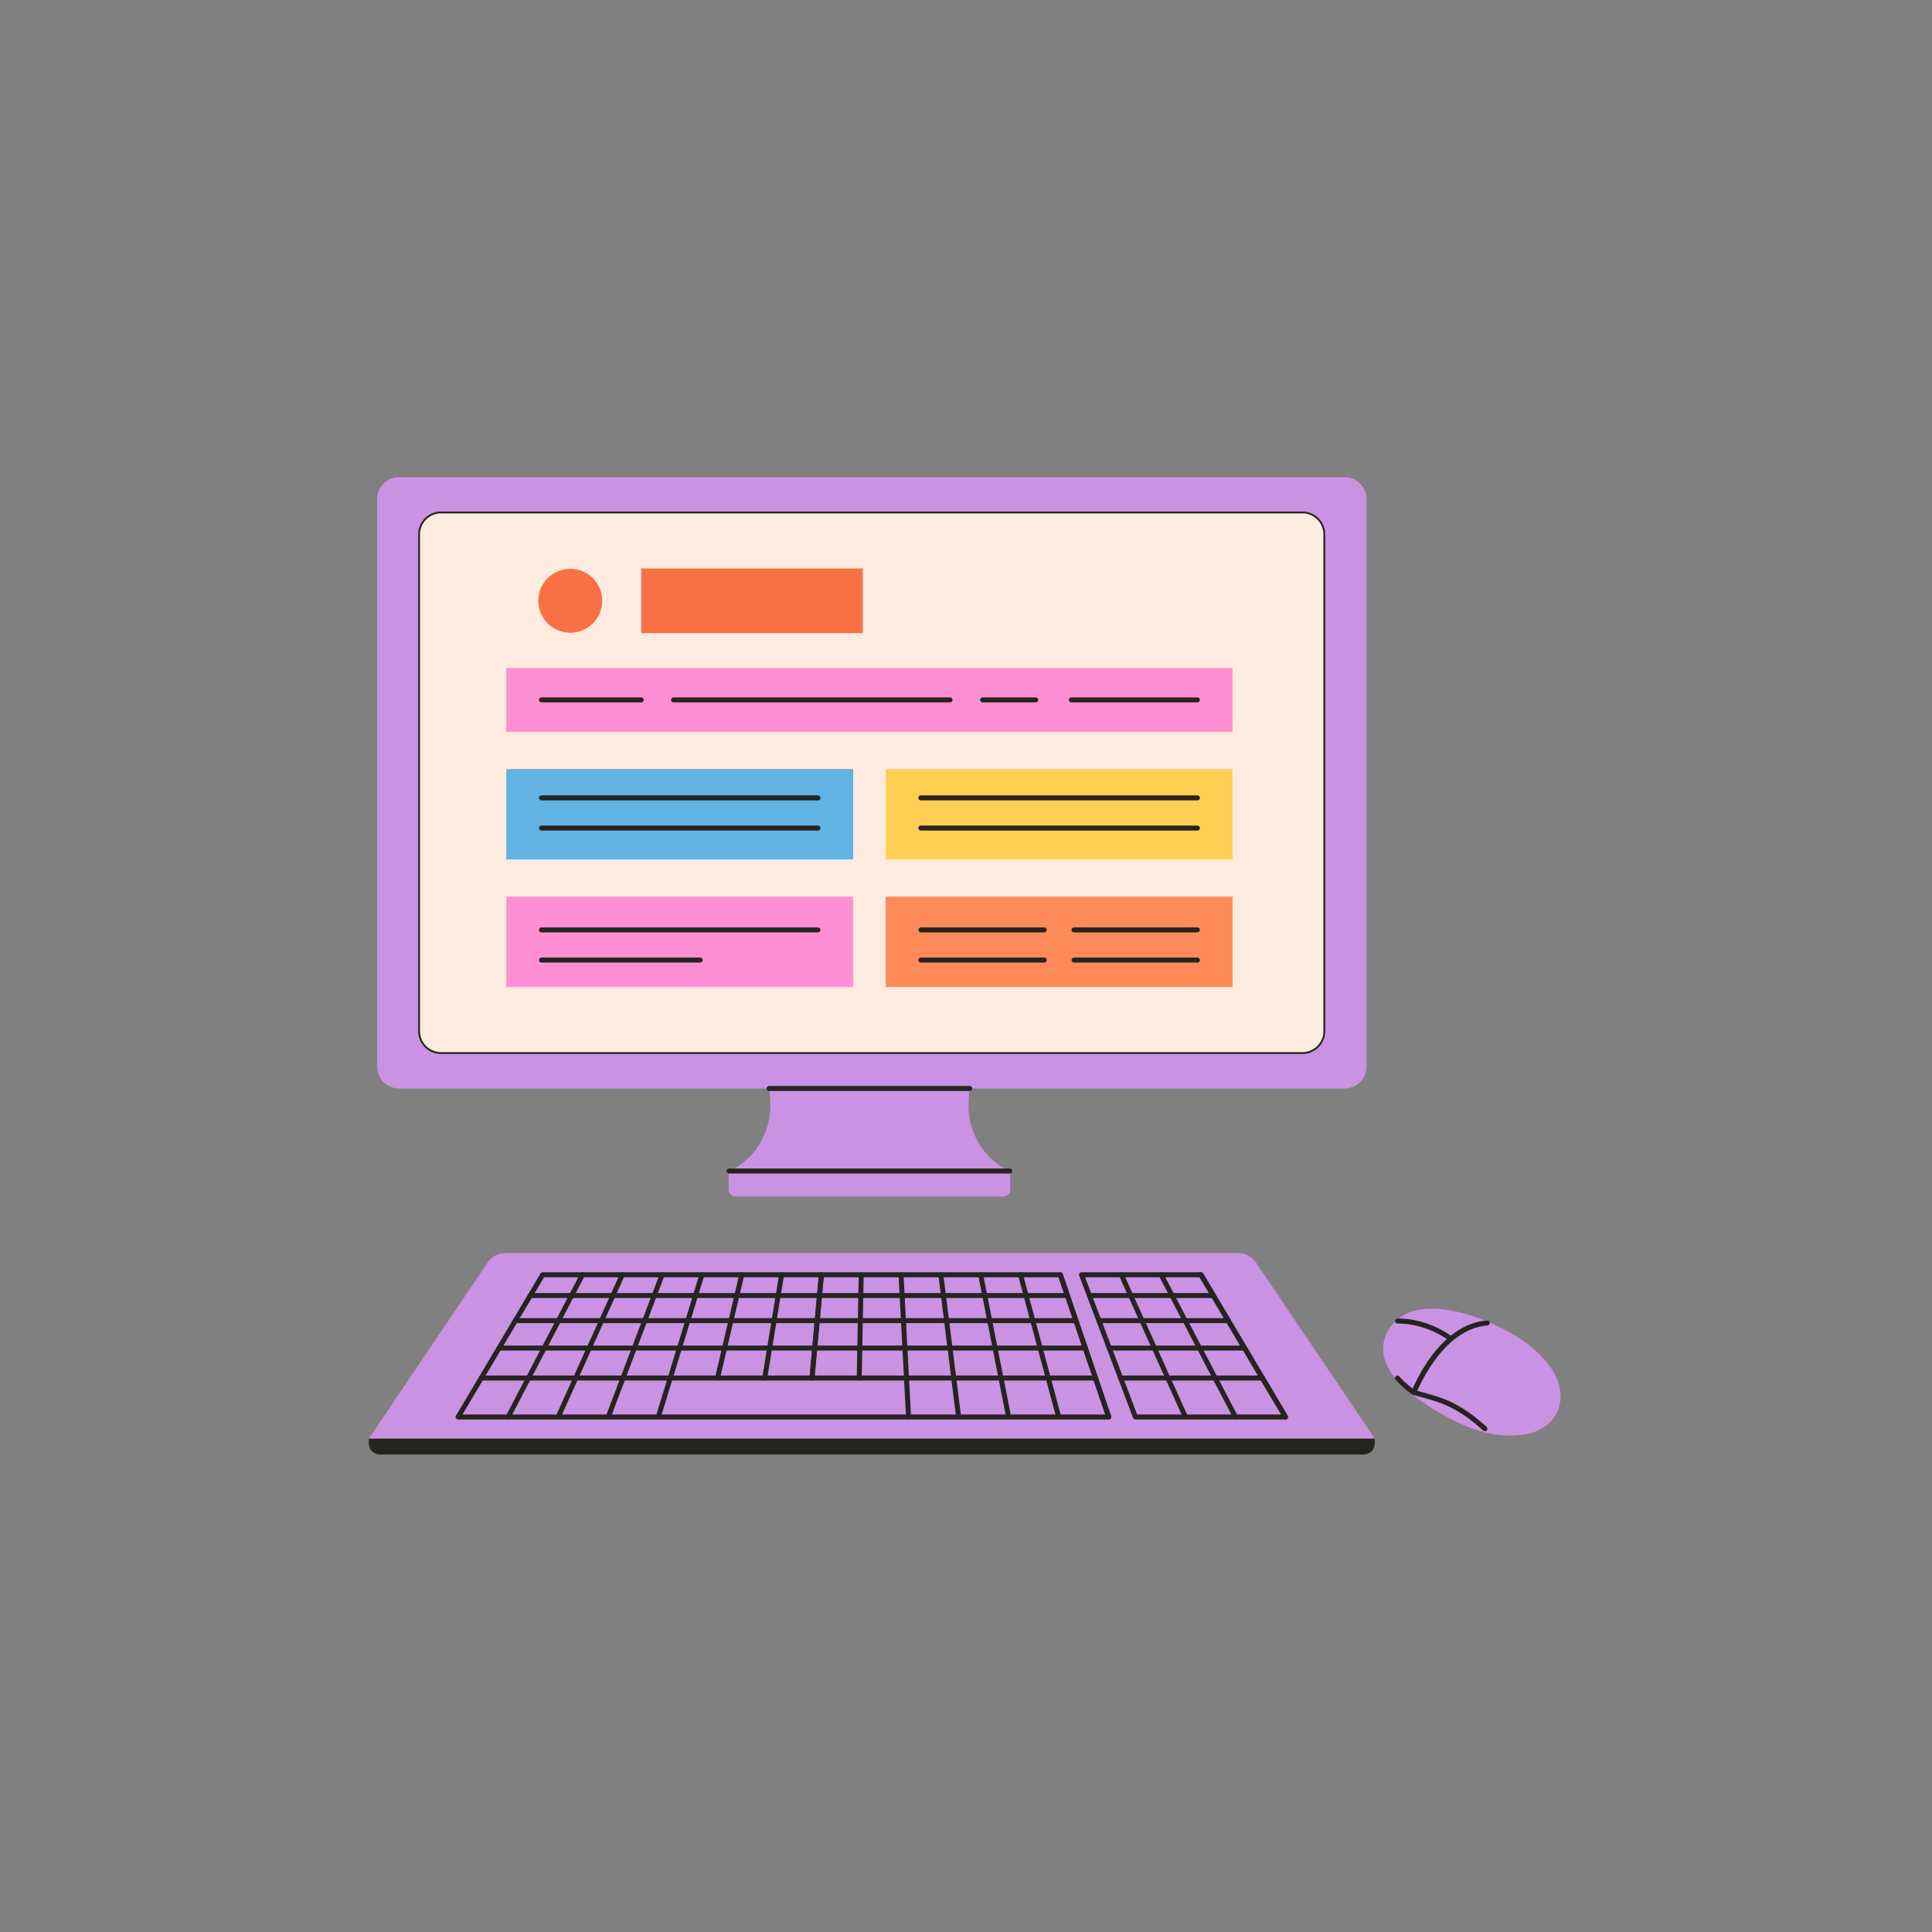 <svg xmlns="http://www.w3.org/2000/svg" xmlns:xlink="http://www.w3.org/1999/xlink" width="500" zoomAndPan="magnify" viewBox="0 0 375 375" height="500" preserveAspectRatio="xMidYMid meet" version="1.0"><rect x="0" y="0" width="375" height="375" fill="#808080" stroke="none"/><defs><clipPath id="45c6d55a7d"><path d="M 73 92.598 L 266 92.598 L 266 212 L 73 212 Z M 73 92.598 " clip-rule="nonzero"/></clipPath><clipPath id="1e72e34c5f"><path d="M 71.586 243 L 267 243 L 267 280 L 71.586 280 Z M 71.586 243 " clip-rule="nonzero"/></clipPath><clipPath id="43b6442cfd"><path d="M 71.586 279 L 267 279 L 267 282.348 L 71.586 282.348 Z M 71.586 279 " clip-rule="nonzero"/></clipPath></defs><path fill="#c992e3" d="M 196 227.258 C 191.148 225.297 188.23 220.051 188.02 215.535 C 187.902 213.086 188.234 211.277 188.234 211.277 L 149.277 211.277 C 149.277 211.277 149.609 213.086 149.492 215.535 C 149.277 220.051 146.359 225.297 141.512 227.258 C 141.484 227.27 141.453 227.281 141.426 227.293 L 168.754 227.285 L 196.086 227.293 C 196.055 227.281 196.027 227.27 196 227.258 Z M 196 227.258 " fill-opacity="1" fill-rule="nonzero"/><g clip-path="url(#45c6d55a7d)"><path fill="#c992e3" d="M 260.992 211.277 L 77.445 211.277 C 76.336 211.277 75.324 210.852 74.566 210.156 C 73.723 209.379 73.195 208.266 73.195 207.027 L 73.195 96.875 C 73.195 95.641 73.719 94.531 74.562 93.754 C 75.32 93.055 76.332 92.625 77.445 92.625 L 260.992 92.625 C 262.164 92.625 263.227 93.102 263.996 93.871 C 264.766 94.641 265.242 95.703 265.242 96.875 L 265.242 207.027 C 265.242 208.172 264.789 209.211 264.055 209.977 C 263.281 210.777 262.195 211.277 260.992 211.277 Z M 260.992 211.277 " fill-opacity="1" fill-rule="nonzero"/></g><path stroke-linecap="butt" transform="matrix(0.472, 0, 0, 0.472, 69.227, 69.442)" fill-opacity="1" fill="#fcebde" fill-rule="nonzero" stroke-linejoin="miter" d="M 388.934 285.919 L 34.677 285.919 C 32.186 285.919 29.935 284.909 28.305 283.28 C 26.675 281.65 25.674 279.399 25.674 276.917 L 25.674 72.618 C 25.674 70.178 26.642 67.969 28.206 66.355 C 29.844 64.667 32.136 63.616 34.677 63.616 L 388.934 63.616 C 391.408 63.616 393.642 64.609 395.272 66.223 C 396.919 67.853 397.937 70.12 397.937 72.618 L 397.937 276.917 C 397.937 279.399 396.927 281.65 395.297 283.28 C 393.667 284.909 391.416 285.919 388.934 285.919 Z M 388.934 285.919 " stroke="#262420" stroke-width="0.75" stroke-opacity="1" stroke-miterlimit="10"/><g clip-path="url(#1e72e34c5f)"><path fill="#c992e3" d="M 266.848 279.254 L 71.586 279.254 L 94.672 245.02 C 94.973 244.57 95.355 244.195 95.797 243.902 C 96.457 243.461 97.242 243.215 98.062 243.215 L 240.371 243.215 C 240.953 243.215 241.52 243.34 242.035 243.57 C 242.727 243.879 243.328 244.375 243.766 245.02 Z M 266.848 279.254 " fill-opacity="1" fill-rule="nonzero"/></g><path fill="#262420" d="M 215.207 275.52 L 88.914 275.52 C 88.742 275.52 88.578 275.426 88.492 275.273 C 88.406 275.125 88.41 274.938 88.5 274.789 L 104.906 247.188 C 104.992 247.043 105.148 246.953 105.32 246.953 L 205.809 246.953 C 206.016 246.953 206.203 247.082 206.27 247.277 L 215.664 274.879 C 215.715 275.027 215.691 275.191 215.598 275.316 C 215.508 275.445 215.363 275.52 215.207 275.52 Z M 89.766 274.551 L 214.527 274.551 L 205.465 247.918 L 105.598 247.918 Z M 89.766 274.551 " fill-opacity="1" fill-rule="nonzero"/><path fill="#262420" d="M 108.344 275.52 C 108.277 275.52 108.211 275.508 108.145 275.477 C 107.902 275.367 107.793 275.082 107.902 274.836 L 120.34 247.234 C 120.449 246.992 120.734 246.887 120.98 246.992 C 121.223 247.105 121.332 247.391 121.223 247.637 L 108.785 275.234 C 108.703 275.414 108.527 275.52 108.344 275.52 Z M 108.344 275.52 " fill-opacity="1" fill-rule="nonzero"/><path fill="#262420" d="M 98.629 275.52 C 98.555 275.52 98.477 275.504 98.406 275.465 C 98.168 275.34 98.078 275.047 98.199 274.812 L 112.621 247.211 C 112.746 246.973 113.039 246.883 113.277 247.008 C 113.512 247.129 113.605 247.422 113.48 247.66 L 99.059 275.262 C 98.973 275.426 98.805 275.52 98.629 275.52 Z M 98.629 275.52 " fill-opacity="1" fill-rule="nonzero"/><path fill="#262420" d="M 118.059 275.52 C 118 275.52 117.945 275.512 117.887 275.488 C 117.637 275.395 117.512 275.113 117.605 274.863 L 128.059 247.266 C 128.152 247.016 128.43 246.891 128.684 246.984 C 128.934 247.078 129.059 247.355 128.965 247.605 L 118.512 275.207 C 118.438 275.402 118.254 275.52 118.059 275.52 Z M 118.059 275.52 " fill-opacity="1" fill-rule="nonzero"/><path fill="#262420" d="M 127.773 275.52 C 127.727 275.52 127.68 275.512 127.633 275.5 C 127.375 275.422 127.23 275.148 127.312 274.895 L 135.777 247.293 C 135.855 247.039 136.125 246.895 136.383 246.973 C 136.641 247.051 136.781 247.32 136.703 247.578 L 128.234 275.176 C 128.172 275.387 127.98 275.52 127.773 275.52 Z M 127.773 275.52 " fill-opacity="1" fill-rule="nonzero"/><path fill="#262420" d="M 139.266 267.961 C 139.227 267.961 139.191 267.957 139.152 267.949 C 138.891 267.887 138.73 267.625 138.793 267.367 L 143.5 247.324 C 143.559 247.066 143.82 246.902 144.082 246.965 C 144.344 247.023 144.504 247.285 144.441 247.547 L 139.734 267.59 C 139.684 267.812 139.484 267.961 139.266 267.961 Z M 139.266 267.961 " fill-opacity="1" fill-rule="nonzero"/><path fill="#262420" d="M 148.434 267.961 C 148.41 267.961 148.383 267.961 148.355 267.953 C 148.094 267.914 147.914 267.664 147.957 267.398 L 151.223 247.355 C 151.266 247.094 151.508 246.91 151.777 246.957 C 152.043 247 152.223 247.25 152.18 247.516 L 148.914 267.555 C 148.875 267.793 148.668 267.961 148.434 267.961 Z M 148.434 267.961 " fill-opacity="1" fill-rule="nonzero"/><path fill="#262420" d="M 157.605 267.961 C 157.594 267.961 157.578 267.961 157.562 267.961 C 157.297 267.934 157.102 267.699 157.125 267.434 L 158.949 247.391 C 158.973 247.125 159.191 246.926 159.477 246.953 C 159.742 246.977 159.938 247.215 159.914 247.48 L 158.09 267.52 C 158.066 267.773 157.855 267.961 157.605 267.961 Z M 157.605 267.961 " fill-opacity="1" fill-rule="nonzero"/><path fill="#262420" d="M 157.605 267.961 C 157.594 267.961 157.578 267.961 157.562 267.961 C 157.297 267.934 157.102 267.699 157.125 267.434 L 158.949 247.391 C 158.973 247.125 159.191 246.926 159.477 246.953 C 159.742 246.977 159.938 247.215 159.914 247.48 L 158.09 267.52 C 158.066 267.773 157.855 267.961 157.605 267.961 Z M 157.605 267.961 " fill-opacity="1" fill-rule="nonzero"/><path fill="#262420" d="M 166.777 267.961 C 166.773 267.961 166.77 267.961 166.77 267.961 C 166.5 267.957 166.289 267.734 166.293 267.469 L 166.676 247.426 C 166.68 247.16 166.91 246.93 167.172 246.953 C 167.438 246.957 167.648 247.176 167.645 247.445 L 167.262 267.488 C 167.258 267.75 167.039 267.961 166.777 267.961 Z M 166.777 267.961 " fill-opacity="1" fill-rule="nonzero"/><path fill="#262420" d="M 176.348 275.52 C 176.09 275.52 175.879 275.32 175.863 275.062 L 174.406 247.461 C 174.395 247.195 174.598 246.965 174.863 246.953 C 175.113 246.938 175.359 247.145 175.375 247.41 L 176.832 275.012 C 176.844 275.277 176.641 275.504 176.371 275.52 C 176.363 275.52 176.355 275.52 176.348 275.52 Z M 176.348 275.52 " fill-opacity="1" fill-rule="nonzero"/><path fill="#262420" d="M 186.062 275.52 C 185.82 275.52 185.613 275.34 185.582 275.094 L 182.141 247.496 C 182.105 247.23 182.297 246.988 182.562 246.953 C 182.828 246.926 183.07 247.109 183.102 247.375 L 186.543 274.977 C 186.574 275.242 186.387 275.484 186.121 275.516 C 186.102 275.52 186.082 275.52 186.062 275.52 Z M 186.062 275.52 " fill-opacity="1" fill-rule="nonzero"/><path fill="#262420" d="M 195.777 275.52 C 195.551 275.52 195.348 275.359 195.301 275.129 L 189.875 247.527 C 189.824 247.266 189.996 247.012 190.258 246.961 C 190.52 246.914 190.773 247.082 190.824 247.344 L 196.25 274.941 C 196.305 275.203 196.133 275.461 195.871 275.512 C 195.84 275.516 195.805 275.52 195.777 275.52 Z M 195.777 275.52 " fill-opacity="1" fill-rule="nonzero"/><path fill="#262420" d="M 205.492 275.52 C 205.277 275.52 205.082 275.379 205.023 275.16 L 197.613 247.562 C 197.543 247.305 197.695 247.035 197.953 246.969 C 198.219 246.898 198.48 247.055 198.547 247.309 L 205.957 274.91 C 206.027 275.168 205.875 275.434 205.617 275.504 C 205.574 275.516 205.531 275.52 205.492 275.52 Z M 205.492 275.52 " fill-opacity="1" fill-rule="nonzero"/><path fill="#262420" d="M 215.207 275.52 C 215.004 275.52 214.816 275.395 214.746 275.191 L 205.352 247.594 C 205.266 247.34 205.402 247.062 205.652 246.977 C 205.906 246.891 206.184 247.027 206.27 247.277 L 215.664 274.879 C 215.75 275.133 215.613 275.406 215.363 275.492 C 215.309 275.512 215.258 275.52 215.207 275.52 Z M 215.207 275.52 " fill-opacity="1" fill-rule="nonzero"/><path fill="#262420" d="M 210.648 262.137 L 96.871 262.137 C 96.605 262.137 96.387 261.918 96.387 261.652 C 96.387 261.383 96.605 261.168 96.871 261.168 L 210.648 261.168 C 210.918 261.168 211.133 261.383 211.133 261.652 C 211.133 261.918 210.918 262.137 210.648 262.137 Z M 210.648 262.137 " fill-opacity="1" fill-rule="nonzero"/><path fill="#262420" d="M 212.633 267.961 L 93.406 267.961 C 93.141 267.961 92.922 267.746 92.922 267.477 C 92.922 267.211 93.141 266.992 93.406 266.992 L 212.633 266.992 C 212.898 266.992 213.117 267.211 213.117 267.477 C 213.117 267.746 212.898 267.961 212.633 267.961 Z M 212.633 267.961 " fill-opacity="1" fill-rule="nonzero"/><path fill="#262420" d="M 208.84 256.816 L 100.031 256.816 C 99.766 256.816 99.547 256.602 99.547 256.332 C 99.547 256.066 99.766 255.848 100.031 255.848 L 208.84 255.848 C 209.105 255.848 209.324 256.066 209.324 256.332 C 209.324 256.602 209.105 256.816 208.84 256.816 Z M 208.84 256.816 " fill-opacity="1" fill-rule="nonzero"/><path fill="#262420" d="M 207.18 251.945 L 102.93 251.945 C 102.66 251.945 102.445 251.727 102.445 251.461 C 102.445 251.191 102.66 250.977 102.93 250.977 L 207.18 250.977 C 207.449 250.977 207.664 251.191 207.664 251.461 C 207.664 251.727 207.449 251.945 207.18 251.945 Z M 207.18 251.945 " fill-opacity="1" fill-rule="nonzero"/><path fill="#262420" d="M 249.52 275.52 L 220.375 275.52 C 220.176 275.52 219.996 275.395 219.926 275.207 L 209.473 247.605 C 209.414 247.457 209.438 247.293 209.527 247.16 C 209.617 247.031 209.766 246.953 209.926 246.953 L 233.113 246.953 C 233.285 246.953 233.445 247.043 233.531 247.188 L 249.938 274.789 C 250.027 274.938 250.027 275.125 249.941 275.273 C 249.855 275.426 249.695 275.52 249.52 275.52 Z M 220.711 274.551 L 248.672 274.551 L 232.84 247.918 L 210.625 247.918 Z M 220.711 274.551 " fill-opacity="1" fill-rule="nonzero"/><path fill="#262420" d="M 239.809 275.52 C 239.633 275.52 239.465 275.426 239.375 275.262 L 224.957 247.66 C 224.832 247.422 224.922 247.129 225.16 247.008 C 225.398 246.883 225.691 246.973 225.812 247.211 L 240.234 274.812 C 240.359 275.047 240.27 275.34 240.031 275.465 C 239.957 275.504 239.883 275.52 239.809 275.52 Z M 239.809 275.52 " fill-opacity="1" fill-rule="nonzero"/><path fill="#262420" d="M 230.09 275.52 C 229.906 275.52 229.73 275.414 229.648 275.234 L 217.215 247.637 C 217.105 247.391 217.211 247.105 217.457 246.992 C 217.699 246.887 217.984 246.992 218.098 247.234 L 230.531 274.836 C 230.641 275.082 230.535 275.367 230.289 275.477 C 230.227 275.508 230.156 275.52 230.09 275.52 Z M 230.09 275.52 " fill-opacity="1" fill-rule="nonzero"/><path fill="#262420" d="M 249.523 275.52 C 249.355 275.52 249.195 275.434 249.105 275.281 L 232.699 247.684 C 232.562 247.453 232.637 247.156 232.867 247.02 C 233.098 246.883 233.395 246.957 233.531 247.188 L 249.938 274.789 C 250.074 275.02 250 275.316 249.77 275.453 C 249.691 275.496 249.605 275.52 249.523 275.52 Z M 249.523 275.52 " fill-opacity="1" fill-rule="nonzero"/><path fill="#262420" d="M 241.566 262.137 L 215.309 262.137 C 215.039 262.137 214.824 261.918 214.824 261.652 C 214.824 261.383 215.039 261.168 215.309 261.168 L 241.566 261.168 C 241.832 261.168 242.051 261.383 242.051 261.652 C 242.051 261.918 241.832 262.137 241.566 262.137 Z M 241.566 262.137 " fill-opacity="1" fill-rule="nonzero"/><path fill="#262420" d="M 245.027 267.961 L 217.516 267.961 C 217.246 267.961 217.031 267.746 217.031 267.477 C 217.031 267.211 217.246 266.992 217.516 266.992 L 245.027 266.992 C 245.297 266.992 245.512 267.211 245.512 267.477 C 245.512 267.746 245.297 267.961 245.027 267.961 Z M 245.027 267.961 " fill-opacity="1" fill-rule="nonzero"/><path fill="#262420" d="M 238.402 256.816 L 213.293 256.816 C 213.027 256.816 212.809 256.602 212.809 256.332 C 212.809 256.066 213.027 255.848 213.293 255.848 L 238.402 255.848 C 238.672 255.848 238.887 256.066 238.887 256.332 C 238.887 256.602 238.672 256.816 238.402 256.816 Z M 238.402 256.816 " fill-opacity="1" fill-rule="nonzero"/><path fill="#262420" d="M 235.508 251.945 L 211.449 251.945 C 211.18 251.945 210.965 251.727 210.965 251.461 C 210.965 251.191 211.18 250.977 211.449 250.977 L 235.508 250.977 C 235.773 250.977 235.992 251.191 235.992 251.461 C 235.992 251.727 235.773 251.945 235.508 251.945 Z M 235.508 251.945 " fill-opacity="1" fill-rule="nonzero"/><path fill="#c992e3" d="M 194.723 232.246 L 142.789 232.246 C 142.43 232.246 142.102 232.109 141.859 231.879 C 141.59 231.633 141.426 231.277 141.426 230.887 L 141.426 227.293 L 196.086 227.293 L 196.086 230.887 C 196.086 231.277 195.922 231.629 195.656 231.879 C 195.41 232.109 195.082 232.246 194.723 232.246 Z M 194.723 232.246 " fill-opacity="1" fill-rule="nonzero"/><path fill="#262420" d="M 188.234 211.762 L 149.277 211.762 C 149.008 211.762 148.793 211.547 148.793 211.277 C 148.793 211.012 149.008 210.793 149.277 210.793 L 188.234 210.793 C 188.504 210.793 188.719 211.012 188.719 211.277 C 188.719 211.547 188.504 211.762 188.234 211.762 Z M 188.234 211.762 " fill-opacity="1" fill-rule="nonzero"/><path fill="#262420" d="M 196 227.777 L 141.512 227.777 C 141.246 227.777 141.027 227.559 141.027 227.293 C 141.027 227.027 141.246 226.809 141.512 226.809 L 196 226.809 C 196.266 226.809 196.484 227.027 196.484 227.293 C 196.484 227.559 196.266 227.777 196 227.777 Z M 196 227.777 " fill-opacity="1" fill-rule="nonzero"/><g clip-path="url(#43b6442cfd)"><path fill="#262420" d="M 71.59 279.254 L 71.59 280.168 C 71.59 280.797 71.859 281.363 72.289 281.754 C 72.672 282.105 73.18 282.316 73.738 282.316 L 264.699 282.316 C 265.352 282.316 265.938 282.027 266.332 281.562 C 266.652 281.188 266.848 280.699 266.848 280.168 L 266.848 279.254 Z M 71.59 279.254 " fill-opacity="1" fill-rule="nonzero"/></g><path fill="#c992e3" d="M 271.547 255.832 C 268.676 258.117 264.371 264.684 277.047 272.77 C 284.535 277.551 290.066 279.254 295.676 278.469 C 299.258 277.965 301.648 275.953 302.512 273.418 C 303.332 271.016 302.867 268.457 301.344 265.984 C 299.176 262.473 294.859 259.133 289.035 256.656 C 278.906 252.355 273.527 254.254 271.547 255.832 Z M 271.547 255.832 " fill-opacity="1" fill-rule="nonzero"/><path fill="#262420" d="M 274.426 270.773 C 274.367 270.773 274.309 270.762 274.254 270.742 C 274.004 270.645 273.879 270.363 273.973 270.113 C 274.18 269.578 279.109 256.984 288.656 256.305 C 288.93 256.289 289.152 256.484 289.172 256.75 C 289.191 257.02 288.992 257.25 288.723 257.27 C 279.793 257.906 274.926 270.336 274.879 270.461 C 274.805 270.652 274.621 270.773 274.426 270.773 Z M 274.426 270.773 " fill-opacity="1" fill-rule="nonzero"/><path fill="#262420" d="M 281.543 260.277 C 281.445 260.277 281.348 260.25 281.262 260.188 C 276.176 256.605 271.355 256.906 271.309 256.91 C 271.047 256.93 270.809 256.727 270.793 256.461 C 270.773 256.195 270.973 255.961 271.238 255.941 C 271.445 255.926 276.453 255.617 281.82 259.398 C 282.039 259.551 282.09 259.852 281.938 260.07 C 281.844 260.207 281.695 260.277 281.543 260.277 Z M 281.543 260.277 " fill-opacity="1" fill-rule="nonzero"/><path fill="#262420" d="M 288.227 277.805 C 288.113 277.805 287.996 277.766 287.902 277.68 C 282.754 273.012 279.547 272.156 275.109 270.973 L 274.156 270.691 C 274.082 270.641 272.301 269.453 270.875 267.789 C 270.703 267.586 270.727 267.281 270.93 267.109 C 271.133 266.934 271.438 266.957 271.613 267.16 C 272.805 268.551 274.305 269.617 274.629 269.84 L 275.359 270.035 C 279.93 271.258 283.23 272.137 288.555 276.965 C 288.75 277.145 288.766 277.449 288.586 277.648 C 288.492 277.754 288.359 277.805 288.227 277.805 Z M 288.227 277.805 " fill-opacity="1" fill-rule="nonzero"/><path fill="#f97046" d="M 116.891 116.609 C 116.891 117.016 116.852 117.418 116.77 117.82 C 116.691 118.219 116.574 118.605 116.418 118.984 C 116.262 119.359 116.07 119.719 115.844 120.055 C 115.617 120.395 115.359 120.707 115.074 120.996 C 114.785 121.285 114.473 121.543 114.133 121.77 C 113.793 121.996 113.438 122.188 113.059 122.34 C 112.684 122.496 112.297 122.617 111.895 122.695 C 111.496 122.773 111.094 122.812 110.684 122.812 C 110.277 122.812 109.875 122.773 109.473 122.695 C 109.074 122.617 108.688 122.496 108.309 122.34 C 107.934 122.188 107.578 121.996 107.238 121.77 C 106.898 121.543 106.586 121.285 106.297 120.996 C 106.008 120.707 105.75 120.395 105.527 120.055 C 105.301 119.719 105.109 119.359 104.953 118.984 C 104.797 118.605 104.68 118.219 104.598 117.82 C 104.52 117.418 104.48 117.016 104.48 116.609 C 104.48 116.199 104.52 115.797 104.598 115.398 C 104.68 115 104.797 114.609 104.953 114.234 C 105.109 113.855 105.301 113.5 105.527 113.16 C 105.75 112.82 106.008 112.508 106.297 112.219 C 106.586 111.934 106.898 111.676 107.238 111.449 C 107.578 111.223 107.934 111.031 108.309 110.875 C 108.688 110.719 109.074 110.602 109.473 110.523 C 109.875 110.441 110.277 110.402 110.684 110.402 C 111.094 110.402 111.496 110.441 111.895 110.523 C 112.297 110.602 112.684 110.719 113.059 110.875 C 113.438 111.031 113.793 111.223 114.133 111.449 C 114.473 111.676 114.785 111.934 115.074 112.219 C 115.359 112.508 115.617 112.82 115.844 113.16 C 116.07 113.5 116.262 113.855 116.418 114.234 C 116.574 114.609 116.691 115 116.77 115.398 C 116.852 115.797 116.891 116.199 116.891 116.609 Z M 116.891 116.609 " fill-opacity="1" fill-rule="nonzero"/><path fill="#f97046" d="M 124.473 110.336 L 167.473 110.336 L 167.473 122.883 L 124.473 122.883 Z M 124.473 110.336 " fill-opacity="1" fill-rule="nonzero"/><path fill="#ff8fd3" d="M 98.273 129.641 L 239.234 129.641 L 239.234 142.051 L 98.273 142.051 Z M 98.273 129.641 " fill-opacity="1" fill-rule="nonzero"/><path fill="#60b3e3" d="M 98.273 149.277 L 165.594 149.277 L 165.594 166.816 L 98.273 166.816 Z M 98.273 149.277 " fill-opacity="1" fill-rule="nonzero"/><path fill="#ff8fd3" d="M 98.273 174.043 L 165.594 174.043 L 165.594 191.578 L 98.273 191.578 Z M 98.273 174.043 " fill-opacity="1" fill-rule="nonzero"/><path fill="#ffce53" d="M 171.918 149.277 L 239.238 149.277 L 239.238 166.816 L 171.918 166.816 Z M 171.918 149.277 " fill-opacity="1" fill-rule="nonzero"/><path fill="#ff8a59" d="M 171.918 174.043 L 239.238 174.043 L 239.238 191.578 L 171.918 191.578 Z M 171.918 174.043 " fill-opacity="1" fill-rule="nonzero"/><path fill="#262420" d="M 158.77 155.352 L 105.098 155.352 C 104.832 155.352 104.613 155.137 104.613 154.867 C 104.613 154.602 104.832 154.383 105.098 154.383 L 158.77 154.383 C 159.035 154.383 159.254 154.602 159.254 154.867 C 159.254 155.137 159.035 155.352 158.77 155.352 Z M 158.77 155.352 " fill-opacity="1" fill-rule="nonzero"/><path fill="#262420" d="M 124.473 136.332 L 105.098 136.332 C 104.832 136.332 104.613 136.113 104.613 135.848 C 104.613 135.578 104.832 135.363 105.098 135.363 L 124.473 135.363 C 124.738 135.363 124.957 135.578 124.957 135.848 C 124.957 136.113 124.738 136.332 124.473 136.332 Z M 124.473 136.332 " fill-opacity="1" fill-rule="nonzero"/><path fill="#262420" d="M 232.414 136.332 L 207.934 136.332 C 207.664 136.332 207.449 136.113 207.449 135.848 C 207.449 135.578 207.664 135.363 207.934 135.363 L 232.414 135.363 C 232.68 135.363 232.898 135.578 232.898 135.848 C 232.898 136.113 232.68 136.332 232.414 136.332 Z M 232.414 136.332 " fill-opacity="1" fill-rule="nonzero"/><path fill="#262420" d="M 184.402 136.332 L 130.73 136.332 C 130.465 136.332 130.246 136.113 130.246 135.848 C 130.246 135.578 130.465 135.363 130.73 135.363 L 184.402 135.363 C 184.668 135.363 184.887 135.578 184.887 135.848 C 184.887 136.113 184.668 136.332 184.402 136.332 Z M 184.402 136.332 " fill-opacity="1" fill-rule="nonzero"/><path fill="#262420" d="M 201.051 136.332 L 190.715 136.332 C 190.445 136.332 190.23 136.113 190.23 135.848 C 190.23 135.578 190.445 135.363 190.715 135.363 L 201.051 135.363 C 201.316 135.363 201.535 135.578 201.535 135.848 C 201.535 136.113 201.316 136.332 201.051 136.332 Z M 201.051 136.332 " fill-opacity="1" fill-rule="nonzero"/><path fill="#262420" d="M 158.77 161.207 L 105.098 161.207 C 104.832 161.207 104.613 160.992 104.613 160.723 C 104.613 160.457 104.832 160.238 105.098 160.238 L 158.77 160.238 C 159.035 160.238 159.254 160.457 159.254 160.723 C 159.254 160.992 159.035 161.207 158.77 161.207 Z M 158.77 161.207 " fill-opacity="1" fill-rule="nonzero"/><path fill="#262420" d="M 232.414 155.352 L 178.742 155.352 C 178.477 155.352 178.258 155.137 178.258 154.867 C 178.258 154.602 178.477 154.383 178.742 154.383 L 232.414 154.383 C 232.68 154.383 232.898 154.602 232.898 154.867 C 232.898 155.137 232.68 155.352 232.414 155.352 Z M 232.414 155.352 " fill-opacity="1" fill-rule="nonzero"/><path fill="#262420" d="M 232.414 161.207 L 178.742 161.207 C 178.477 161.207 178.258 160.992 178.258 160.723 C 178.258 160.457 178.477 160.238 178.742 160.238 L 232.414 160.238 C 232.68 160.238 232.898 160.457 232.898 160.723 C 232.898 160.992 232.68 161.207 232.414 161.207 Z M 232.414 161.207 " fill-opacity="1" fill-rule="nonzero"/><path fill="#262420" d="M 202.684 180.977 L 178.742 180.977 C 178.477 180.977 178.258 180.758 178.258 180.492 C 178.258 180.227 178.477 180.008 178.742 180.008 L 202.684 180.008 C 202.953 180.008 203.168 180.227 203.168 180.492 C 203.168 180.758 202.953 180.977 202.684 180.977 Z M 202.684 180.977 " fill-opacity="1" fill-rule="nonzero"/><path fill="#262420" d="M 202.684 186.832 L 178.742 186.832 C 178.477 186.832 178.258 186.617 178.258 186.348 C 178.258 186.082 178.477 185.863 178.742 185.863 L 202.684 185.863 C 202.953 185.863 203.168 186.082 203.168 186.348 C 203.168 186.617 202.953 186.832 202.684 186.832 Z M 202.684 186.832 " fill-opacity="1" fill-rule="nonzero"/><path fill="#262420" d="M 232.414 180.977 L 208.469 180.977 C 208.203 180.977 207.984 180.758 207.984 180.492 C 207.984 180.227 208.203 180.008 208.469 180.008 L 232.414 180.008 C 232.68 180.008 232.898 180.227 232.898 180.492 C 232.898 180.758 232.68 180.977 232.414 180.977 Z M 232.414 180.977 " fill-opacity="1" fill-rule="nonzero"/><path fill="#262420" d="M 232.414 186.832 L 208.469 186.832 C 208.203 186.832 207.984 186.617 207.984 186.348 C 207.984 186.082 208.203 185.863 208.469 185.863 L 232.414 185.863 C 232.68 185.863 232.898 186.082 232.898 186.348 C 232.898 186.617 232.68 186.832 232.414 186.832 Z M 232.414 186.832 " fill-opacity="1" fill-rule="nonzero"/><path fill="#262420" d="M 158.77 180.977 L 105.098 180.977 C 104.832 180.977 104.613 180.758 104.613 180.492 C 104.613 180.227 104.832 180.008 105.098 180.008 L 158.77 180.008 C 159.035 180.008 159.254 180.227 159.254 180.492 C 159.254 180.758 159.035 180.977 158.77 180.977 Z M 158.77 180.977 " fill-opacity="1" fill-rule="nonzero"/><path fill="#262420" d="M 135.91 186.832 L 105.098 186.832 C 104.832 186.832 104.613 186.617 104.613 186.348 C 104.613 186.082 104.832 185.863 105.098 185.863 L 135.91 185.863 C 136.18 185.863 136.395 186.082 136.395 186.348 C 136.395 186.617 136.18 186.832 135.91 186.832 Z M 135.91 186.832 " fill-opacity="1" fill-rule="nonzero"/></svg>